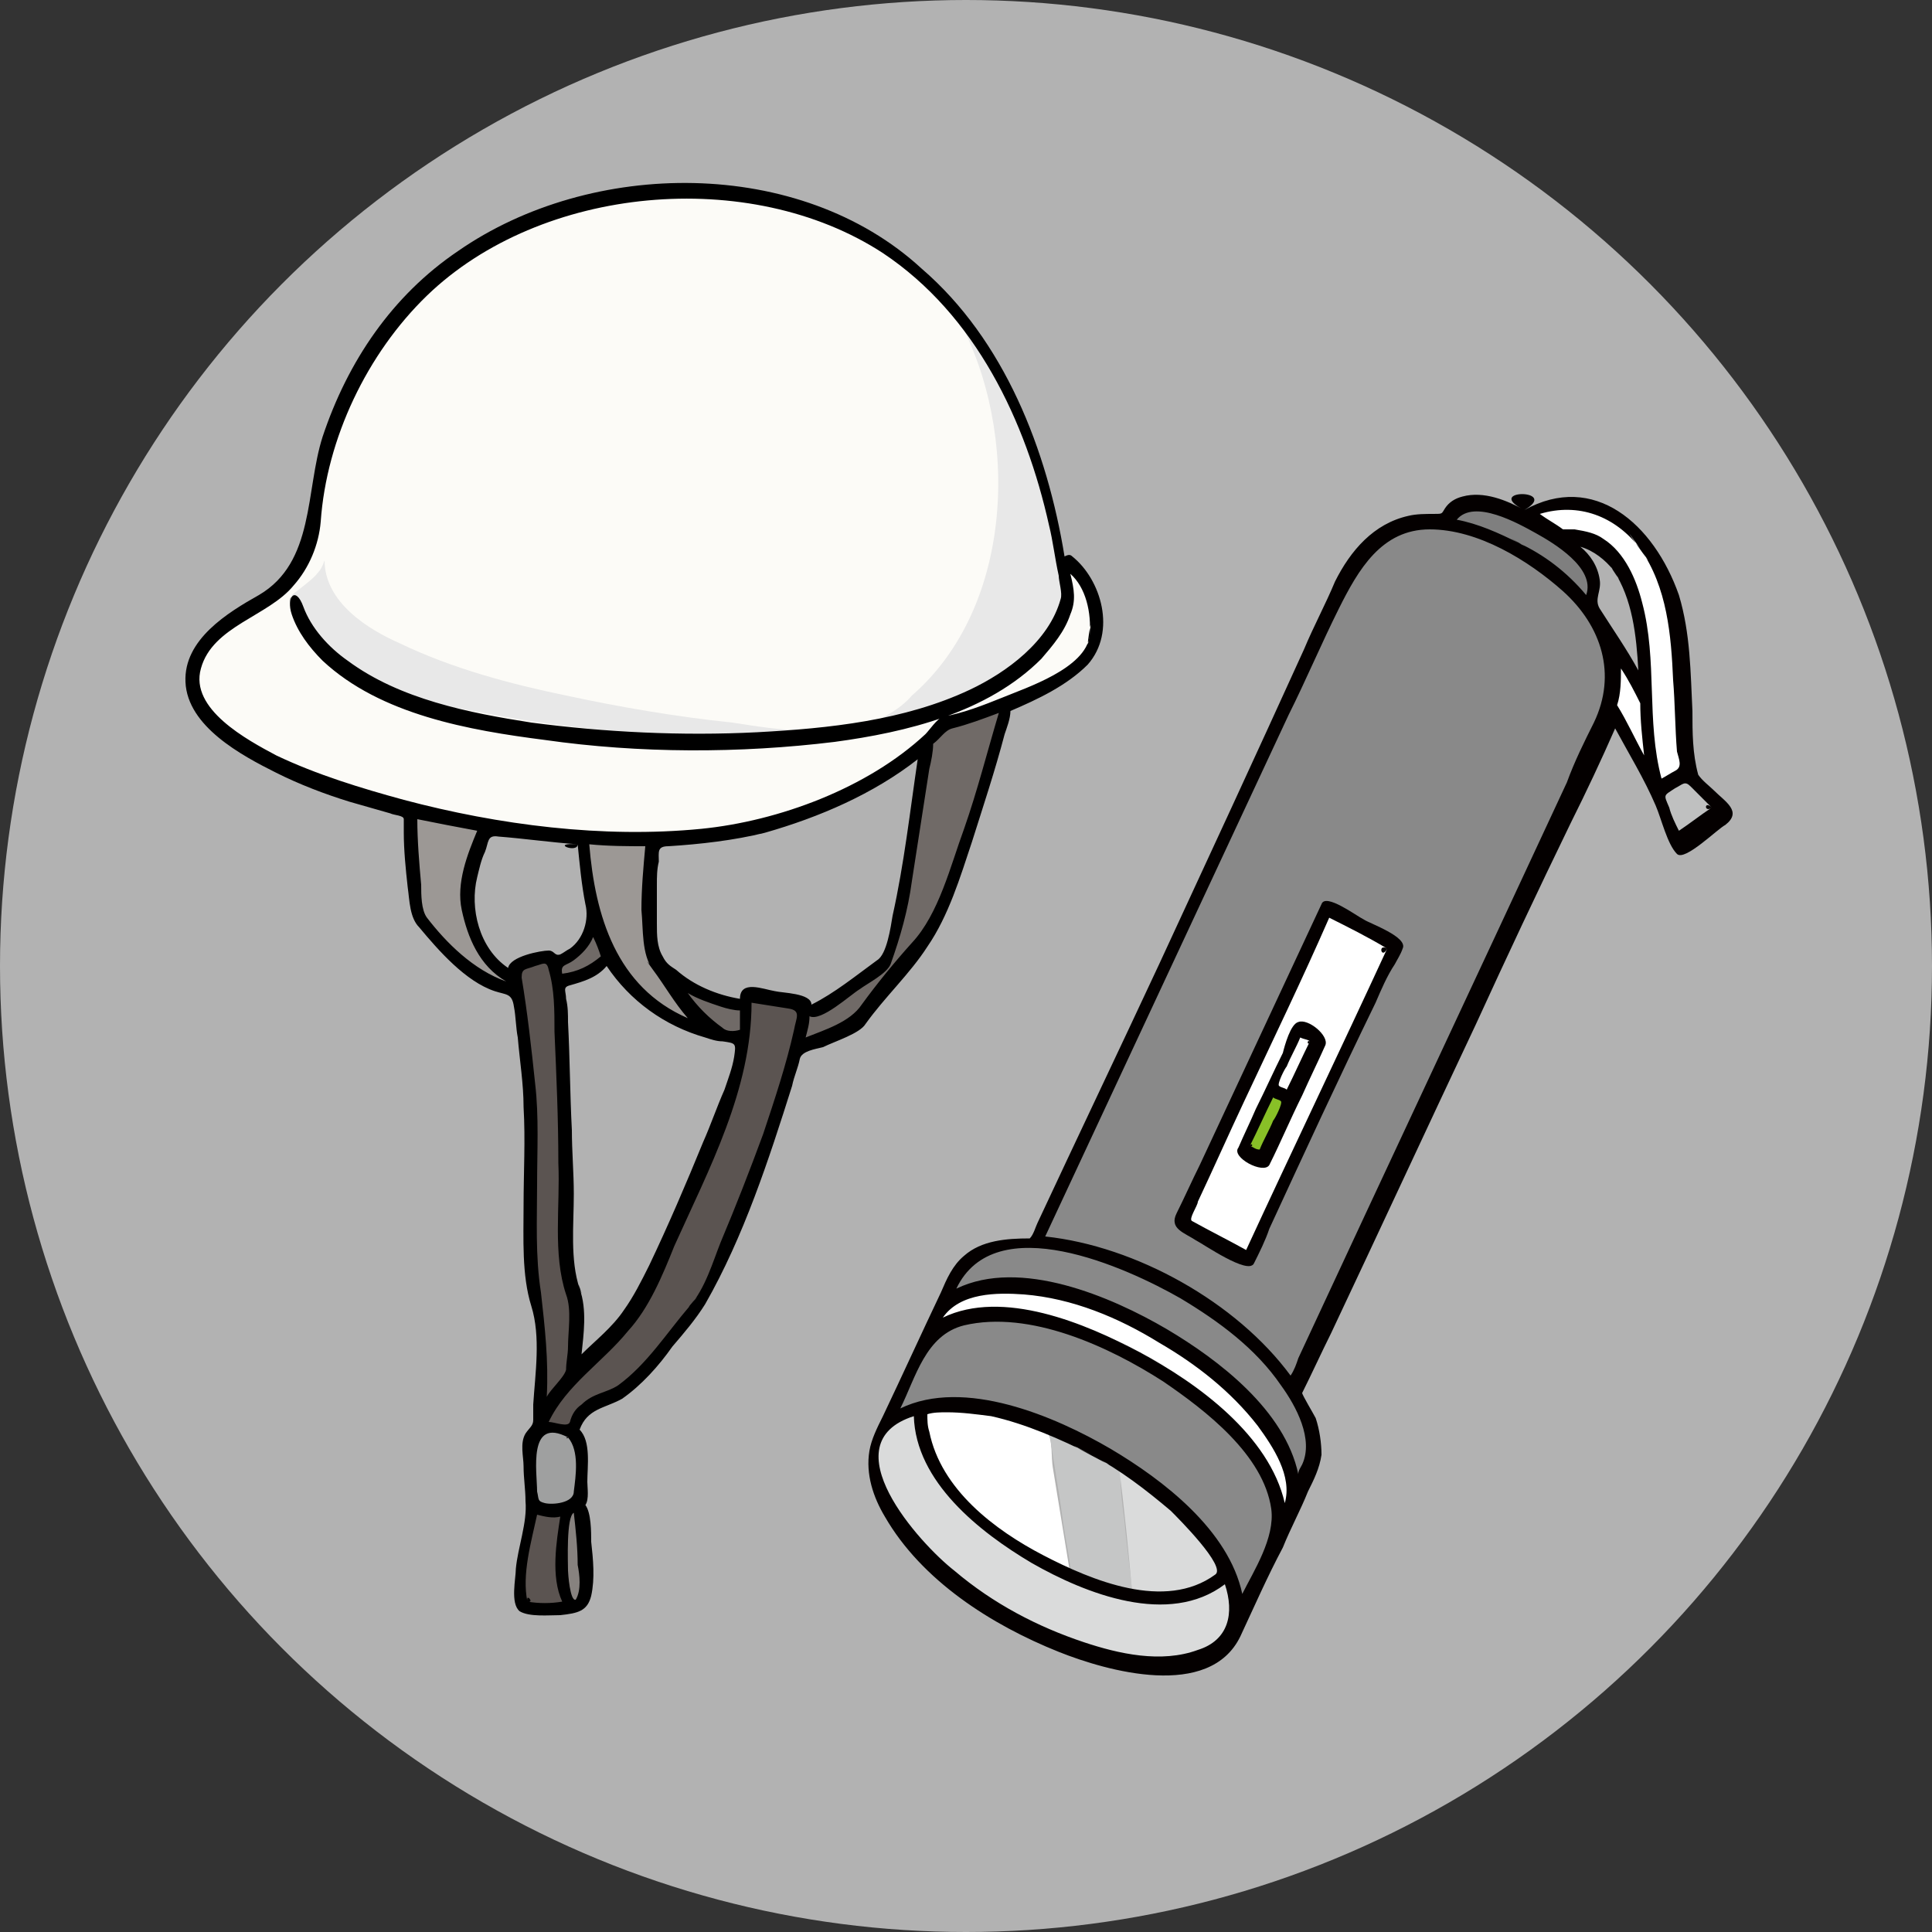 <?xml version="1.0" encoding="utf-8"?>
<!-- Generator: Adobe Illustrator 17.1.0, SVG Export Plug-In . SVG Version: 6.00 Build 0)  -->
<!DOCTYPE svg PUBLIC "-//W3C//DTD SVG 1.1//EN" "http://www.w3.org/Graphics/SVG/1.1/DTD/svg11.dtd">
<svg version="1.1" id="Ebene_1" xmlns="http://www.w3.org/2000/svg" xmlns:xlink="http://www.w3.org/1999/xlink" x="0px" y="0px"
	 width="100px" height="100px" viewBox="0 0 100 100" enable-background="new 0 0 100 100" xml:space="preserve">
<rect x="0" y="0" width="100" height="100" fill="#333333" stroke="none"/>
<circle fill="#B2B2B2" cx="50" cy="50" r="50"/>
<g>
	<path fill="#9C9895" d="M26.2,50.5c-1.7-0.9-2.4-3.3-2.1-5.1c0.2-0.8,0.4-1.5,0.7-2.3c0.2-0.5-1.8-0.7-2.1-0.8
		c-0.3-0.1-1.5-0.6-1.4,0.1c0,0.3,0,0.5,0,0.8c0.1,1.4-0.2,3.6,0.8,4.7c0.7,0.8,1.5,1.5,2.3,2.2c0.3,0.2,0.6,0.5,1,0.7
		c0.2,0.1,0.5,0.2,0.7,0.2C26.4,51,26.5,50.6,26.2,50.5C24.7,49.7,26.4,50.6,26.2,50.5z"/>
	<path fill="#706A67" d="M29,49.8c-0.4,0.1-0.2,0.9,0.1,0.9c0.2,0,0.5-0.1,0.7-0.2c0.3-0.1,1.7-0.6,1.2-1c0.1,0.1,0.1,0.1,0.2,0.2
		c0.3-0.2-0.3-1.6-0.7-1.4c-0.2,0.2-0.4,0.6-0.6,0.9C29.8,49.5,29.4,49.7,29,49.8C29,49.8,29.5,49.7,29,49.8z"/>
	<path fill="#706A67" d="M37.2,53.5c0.2,0.2,1.2,0.5,1.2,0c0-0.3,0.2-1,0-1.2c-0.2-0.3-1.2-0.3-1.5-0.4c-0.4-0.1-0.7-0.3-1-0.5
		c-0.2-0.1-0.8-0.1-0.5,0.3C35.9,52.4,36.5,53,37.2,53.5C37.3,53.5,36.3,52.9,37.2,53.5z"/>
	<path fill="#9C9895" d="M33.7,43.6c-0.2-0.2-1-0.1-1.2-0.1c-0.4,0-1.8-0.3-2.1,0c-0.3,0.4,0.1,1.8,0.2,2.3c0.4,2.2,1,3.9,2.6,5.5
		c0.3,0.3,2.4,2.2,2.8,1.6c0.2-0.4-1.5-2.4-1.8-2.8c-0.5-0.7-0.5-1.8-0.5-2.6c0-0.6,0-1.3,0-1.9C33.6,45.1,33.9,43.9,33.7,43.6
		C33.6,43.6,33.7,43.7,33.7,43.6z"/>
	<path fill="#5B5451" d="M27.5,58.4c-0.1,2.1-0.1,4.2,0,6.3c0.1,1.7,0.5,3.3,0.5,5c0,0.7,0,1.4,0,2.1c0,0.6,0.2,0.9,0.6,0.3
		c0.2-0.3,1-0.9,0.9-1.3c0-0.2,0-0.5,0.1-0.7c0.1-0.9,0.1-1.8,0.1-2.6c-0.1-1-0.3-1.9-0.4-2.9c-0.1-2-0.1-4-0.1-6.1
		c-0.1-2.7,0.1-5.6-0.5-8.2c-0.2-1.1-1-0.8-1.9-0.4c-0.4,0.2,0,1.7,0.1,2c0.3,2,0.6,4.1,0.6,6.1C27.5,58.2,27.5,58.3,27.5,58.4
		C27.4,61,27.6,56.6,27.5,58.4z"/>
	<path fill="#9FA0A0" d="M27.5,74.8c-0.1,0.6,0.1,1.4,0.1,2.1c0,0.3,0,0.6,0,0.8c0,0.6,1.2,0.5,1.6,0.3c1.2-0.4,0.8-1.9,0.7-3
		C29.8,73.8,27.8,73.5,27.5,74.8C27.5,74.8,27.6,74.4,27.5,74.8z"/>
	<path fill="#5B5451" d="M29.2,78.6c0.1-0.4-1.3-0.5-1.5-0.4c-0.3,0.2-0.3,1.3-0.4,1.7c-0.1,1-0.4,2-0.3,3c0,0.5,0.6,0.4,0.9,0.4
		c0.7,0,1.4,0.1,1.2-0.7C28.8,81.3,29,79.8,29.2,78.6C29.2,78.5,28.9,80.6,29.2,78.6z"/>
	<path fill="#87827F" d="M29.8,78.1c-0.5-0.3-0.6,1.9-0.6,2.1c0,0.7-0.3,2.3,0.4,2.8c0.2,0.5,0.6-0.3,0.6-0.4c0.1-0.6,0.1-1.2,0-1.7
		C30.2,80.3,30.3,78.3,29.8,78.1z"/>
	<path fill="#5B5451" d="M41.3,52c-0.6-0.1-1.1-0.2-1.7-0.3c-0.1,0-0.5-0.1-0.6-0.1c-0.5-0.1-0.3,1.7-0.4,2.1
		c-0.2,2.4-1.3,4.5-2.2,6.7c-1,2.3-1.9,4.6-3.1,6.8c-1,1.9-2.7,3.1-4.1,4.7c-0.4,0.5-0.7,1-1,1.5c-0.2,0.5,0.7,0.4,0.9,0.5
		c0.7,0.2,1.1-1.2,1.9-1.5c2.1-0.7,3.6-3,4.9-4.7c0.7-1,1.1-2.2,1.6-3.2c0.7-1.8,1.4-3.5,2.1-5.3C39.8,58.5,42.1,52.1,41.3,52z"/>
	<path fill="#706A67" d="M51.6,36.7c-0.6,0.2-1.3,0.5-1.9,0.6c-0.3,0.1-0.7,0.1-0.9,0.3c-0.6,0.6-0.7,0.9-0.8,1.7
		c-0.3,1.8-0.5,3.6-0.9,5.4c-0.2,1.4-0.5,2.7-0.9,4c-0.1,0.4-0.2,0.9-0.5,1.2c-0.7,0.5-1.4,1.1-2.1,1.5c-0.5,0.3-1.8,0.8-1.9,1.3
		c0,0.2-0.4,1.4,0.2,1.2c0.7-0.2,1.4-0.6,2-0.9c0.6-0.4,0.9-0.7,1.3-1.2c0.7-1,1.6-1.9,2.4-2.9c1-1.2,1.6-3,2.1-4.5
		c0.7-1.9,1.3-3.8,1.8-5.7C51.5,38.5,52.2,36.4,51.6,36.7C50.4,37.1,51.7,36.6,51.6,36.7z"/>
	<path fill="#FCFBF7" d="M55.5,29.3c-0.6-0.6-0.3,1.5-0.3,1.7c0,0.2-0.1,0.3-0.1,0.5c-0.3,0.9-0.9,1.6-1.5,2.3
		c-3.1,3.1-7.9,4-12.1,4.4c-5.5,0.5-11.2,0.4-16.7-0.8c-2.2-0.5-4.3-1.1-6.3-2.2c-0.8-0.5-1.6-1.1-2.3-1.8c-0.2-0.2-1.6-2.4-1.1-2.5
		c0,0,0.8,1.7,0.9,1.9c0.5,0.7,1.2,1.3,2,1.8c1.8,1.2,3.9,1.9,5.9,2.4c5.3,1.3,10.9,1.5,16.3,1.1c4.4-0.3,9.6-1,13-4.2
		c0.7-0.7,1.3-1.5,1.7-2.4c0.3-0.7,0-1.5-0.1-2.3c-0.8-4.9-2.6-9.9-6-13.6c-3.1-3.4-7.3-5.2-11.9-5.5c-4.6-0.2-9.6,0.8-13.4,3.5
		c-3.9,2.8-6.3,7.4-7.1,12.1c-0.4,2.2-0.6,4.2-2.8,5.5c-1.3,0.7-2.9,1.7-3.5,3.2c-0.6,1.8,1.3,3.3,2.6,4.2c3,2,6.7,2.9,10.2,3.7
		c1.2,0.2,11,2,11.1,0.8c0,0.1,0,0.2-0.1,0.3c0.6,0.3,2-0.1,2.6-0.1c0.8-0.1,1.6-0.2,2.4-0.4c1.8-0.5,3.6-1.1,5.2-2
		c1.3-0.7,2.7-1.5,3.7-2.5c0.5-0.5,0.7-0.9,1.4-1.1c1.9-0.6,3.9-1.3,5.6-2.4c0.7-0.4,1.6-1.1,1.7-1.9C56.8,31.6,56.4,30.3,55.5,29.3
		C55.4,29.3,55.9,29.8,55.5,29.3z"/>
	<path fill="#E8E8E8" d="M47.2,36c-0.6,0.7-1.4,1.1-2.2,1.5c3.6-0.7,8.7-2.3,9.9-6.3c0.1-0.4,0-0.8,0-1.2c-0.1-1.2-0.4-2.4-0.7-3.6
		c-0.9-3.5-2.3-7-4.6-9.9C52.8,22.4,52.5,31.4,47.2,36C46.6,36.6,52.1,31.7,47.2,36z"/>
</g>
<path fill="#E8E8E8" d="M16.8,29c-0.1,0.3-0.2,0.5-0.4,0.7c-0.1,0.2-1.3,1.1-1.3,1.1c0,0.3,0.2,0.6,0.3,0.9c0.8,1.7,2.3,3,4,3.7
	c1.6,0.7,3.3,1.1,5.1,1.4c2,0.4,4,0.7,5.9,0.9c3.8,0.4,7.6,0.6,11.3,0.1c-1.3,0-2.5-0.2-3.8-0.4c-2.9-0.3-5.8-0.8-8.6-1.4
	c-2.9-0.6-5.9-1.4-8.6-2.7C19.1,32.6,16.8,31.2,16.8,29z"/>
<path d="M55.5,28.8c-0.1-0.1-0.2-0.1-0.4,0c-0.9-5.5-3.1-11.2-7.4-14.9C41.4,8.1,30.6,8.2,23.7,13c-3.4,2.3-5.7,5.7-7,9.6
	c-0.9,2.8-0.4,6.5-3.3,8.2c-1.6,0.9-3.9,2.3-3.8,4.5c0.1,2.3,2.9,3.8,4.7,4.7c1.2,0.6,2.5,1.1,3.8,1.5c0.7,0.2,1.4,0.4,2.1,0.6
	c0.2,0.1,0.7,0.1,0.7,0.3c0,0.2,0,0.5,0,0.7c0,0.9,0.1,1.9,0.2,2.8c0.1,0.7,0.1,1.6,0.6,2.1c1,1.2,2.4,2.8,3.9,3.3
	c0.6,0.2,0.9,0.1,1,0.8c0.1,0.5,0.1,1.1,0.2,1.6c0.1,1.2,0.3,2.4,0.3,3.6c0.1,1.7,0,3.4,0,5.1c0,1.7-0.1,3.6,0.4,5.2
	c0.5,1.6,0.2,3.5,0.1,5.1c0,0.3,0,0.5,0,0.8c0,0.3-0.2,0.4-0.4,0.7c-0.3,0.5-0.1,1.2-0.1,1.7c0,0.6,0.1,1.2,0.1,1.8
	c0.1,1.1-0.4,2.4-0.5,3.5c0,0.5-0.3,1.8,0.2,2.2c0.5,0.3,1.5,0.2,2.1,0.2c0.9-0.1,1.4-0.2,1.6-1c0.2-0.9,0.1-1.9,0-2.8
	c0-0.5,0-1.5-0.3-1.9c0.2-0.3,0.1-0.9,0.1-1.2c0-0.8,0.2-2.1-0.4-2.7c0.4-1.1,1.3-1.1,2.2-1.6c1-0.7,1.9-1.7,2.6-2.7
	c0.6-0.7,1.2-1.4,1.7-2.2c2-3.5,3.3-7.5,4.5-11.3c0.1-0.5,0.3-0.9,0.4-1.4c0.1-0.4,0.8-0.5,1.2-0.6c0.6-0.3,1.9-0.7,2.2-1.2
	c1-1.4,2.3-2.6,3.2-4c1.1-1.6,1.7-3.6,2.3-5.4c0.6-1.9,1.2-3.7,1.7-5.6c0.1-0.3,0.3-0.8,0.3-1.2c1.4-0.6,2.9-1.3,4-2.4
	C57.8,32.7,57,30,55.5,28.8z M22.1,47.5c-0.3-0.4-0.3-1.2-0.3-1.7c-0.1-1.1-0.2-2.3-0.2-3.4c1,0.2,2,0.4,3.1,0.6
	c-0.5,1.2-1.1,2.7-0.8,4.1c0.3,1.4,0.9,2.9,2.3,3.7C24.5,50.2,23.1,48.8,22.1,47.5C21.8,47.1,22.6,48.2,22.1,47.5z M39.6,43.1
	c2.8-0.8,5.6-2,7.9-3.8c-0.4,2.7-0.7,5.4-1.3,8.1c-0.1,0.6-0.3,2-0.8,2.3c-1.1,0.8-2.2,1.7-3.4,2.3c0-0.6-1.5-0.6-1.9-0.7
	c-0.6-0.1-1.8-0.6-1.8,0.4c-1.2-0.2-2.4-0.7-3.3-1.5c-0.3-0.2-0.5-0.3-0.7-0.7C34,49,34,48.4,34,47.8c0-0.7,0-1.3,0-2
	c0-0.4,0-0.8,0.1-1.2c0-0.5-0.1-0.8,0.5-0.8C36.2,43.7,38,43.5,39.6,43.1C43.8,41.8,38.1,43.5,39.6,43.1z M30,66.7
	c-0.5-1.5-0.3-3.3-0.3-4.9c0-1.1-0.1-2.2-0.1-3.3c-0.1-1.9-0.1-3.7-0.2-5.6c0-0.4,0-0.8-0.1-1.2c0-0.4-0.2-0.6,0.2-0.7
	c0.7-0.2,1.4-0.4,1.9-1c1.2,1.8,3,3.1,5.1,3.7c0.3,0.1,0.6,0.2,0.9,0.2c0.7,0.1,0.7,0.1,0.6,0.8c-0.1,0.6-0.3,1.1-0.5,1.7
	c-0.4,0.9-0.7,1.8-1.1,2.7c-0.9,2.2-1.8,4.3-2.8,6.4c-0.4,0.8-0.8,1.6-1.3,2.3c-0.6,0.9-1.5,1.6-2.2,2.3
	C30.2,69.1,30.4,67.8,30,66.7C29.8,66,30.3,67.5,30,66.7z M31.1,49.5c-0.6,0.5-1.2,0.8-2,0.9c-0.1-0.5,0.2-0.4,0.6-0.7
	c0.4-0.3,0.8-0.7,1-1.2C30.9,48.9,31,49.2,31.1,49.5C31.1,49.5,31,49.2,31.1,49.5z M37.4,53.2c-0.7-0.5-1.3-1.1-1.8-1.8
	c0.5,0.3,1.1,0.5,1.7,0.7c0.3,0.1,0.7,0.2,1,0.2c0,0.3,0,0.7,0,1C38,53.4,37.6,53.4,37.4,53.2C36.6,52.7,37.4,53.2,37.4,53.2z
	 M33.8,50.2c0.6,0.8,1.1,1.7,1.8,2.5c-3.7-1.6-4.8-5.3-5.1-9c1,0.1,2,0.1,2.9,0.1c-0.1,1.1-0.2,2.2-0.2,3.3
	C33.3,48.1,33.2,49.4,33.8,50.2C34.1,50.5,33,49.1,33.8,50.2z M29.9,43.7c0.1,1,0.2,2.1,0.4,3.1c0.2,0.8-0.1,1.8-0.8,2.3
	c-0.2,0.1-0.3,0.2-0.5,0.3c-0.3,0.1-0.3-0.2-0.6-0.2c-0.4,0-2,0.3-2.1,0.9c-1.5-1-2-3.1-1.6-4.7c0.1-0.4,0.2-0.9,0.4-1.3
	c0.2-0.5,0.1-0.9,0.7-0.8C27.1,43.4,28.5,43.6,29.9,43.7C29.9,44.2,28.4,43.6,29.9,43.7z M27,50.6c0-0.5,0.2-0.4,0.7-0.6
	c0.4-0.1,0.6-0.3,0.7,0.2c0.3,1,0.3,2.1,0.3,3.2c0.1,2.3,0.2,4.5,0.2,6.8c0.1,2.2-0.3,4.7,0.4,6.8c0.3,0.8,0.1,1.9,0.1,2.7
	c0,0.4-0.1,0.8-0.1,1.2c-0.1,0.4-0.8,1-1,1.4c0.1-1.9-0.1-3.6-0.3-5.4c-0.3-1.9-0.2-3.8-0.2-5.6c0-1.7,0.1-3.5-0.1-5.2
	C27.5,54.2,27.3,52.4,27,50.6C27,50.6,27.3,52.2,27,50.6z M29.4,74.4c0.6,0.7,0.4,2,0.3,2.8c0,0.6-1.1,0.7-1.5,0.6
	c-0.4-0.1-0.3-0.2-0.4-0.6C27.8,76.2,27.3,73.3,29.4,74.4C29.4,74.5,29.2,74.4,29.4,74.4z M27.3,82.9c-0.3-1.4,0.2-3.1,0.5-4.5
	c0.4,0.1,0.8,0.2,1.2,0.1c-0.2,1.3-0.5,3.1,0.1,4.4C28.5,83,27.9,83,27.3,82.9C27.2,82.4,27.7,83,27.3,82.9z M29.8,82.8
	c-0.3,0.1-0.4-1.4-0.4-1.5c0-0.4-0.1-2.8,0.3-3c0.1,0.9,0.2,1.8,0.2,2.7C30,81.5,30.1,82.3,29.8,82.8C29.8,82.8,30,82.4,29.8,82.8z
	 M35.7,67.6c-1.2,1.4-2.2,3-3.7,4.1c-0.6,0.4-1.3,0.4-1.9,1c-0.3,0.2-0.5,0.5-0.6,0.9c-0.1,0.3-0.8,0-1.1,0c0.9-1.9,2.8-3.1,4.1-4.7
	c1.1-1.2,1.8-2.9,2.4-4.4c1.8-4,4-8.1,4-12.6c0.6,0.1,1.3,0.2,1.9,0.3c0.7,0.1,0.4,0.5,0.3,1.1c-0.4,1.8-1,3.6-1.6,5.4
	c-0.7,1.9-1.4,3.7-2.2,5.6C36.9,65.3,36.5,66.7,35.7,67.6C35.4,67.9,36.7,66.4,35.7,67.6z M47.2,48.8c-0.9,1-1.8,2.1-2.6,3.2
	c-0.6,0.9-1.9,1.3-2.9,1.7c0.1-0.4,0.2-0.7,0.2-1.1c0.6,0.3,2.1-1.1,2.6-1.4c0.4-0.3,1.4-0.8,1.6-1.3c0.5-1.4,0.9-2.8,1.1-4.3
	c0.3-1.9,0.6-3.9,0.9-5.8c0.1-0.4,0.2-0.9,0.2-1.3c0.4-0.3,0.6-0.7,1-0.8c0.8-0.2,1.6-0.5,2.4-0.8c-0.6,2-1.1,4-1.8,6
	C49.2,44.8,48.6,47.3,47.2,48.8C45.6,50.6,48.8,47.1,47.2,48.8z M56.4,32.9c-0.2,1.7-3.3,2.7-4.5,3.2c-1,0.4-2,0.8-3.1,1
	c-0.3,0.1-0.7,0.7-0.9,0.9c-3,2.8-7.6,4.5-11.6,4.9c-5.1,0.5-10.5-0.2-15.4-1.5c-2.2-0.6-4.5-1.3-6.6-2.3c-1.5-0.8-4.5-2.4-3.9-4.5
	c0.6-2.2,3.5-2.7,4.8-4.3c0.8-0.9,1.3-2.1,1.4-3.3c0.3-4.3,2.4-8.7,5.5-11.7c5.9-5.7,16.7-6.7,23.6-2.2c4.8,3.2,7.4,8.7,8.6,14.1
	c0.2,0.8,0.3,1.7,0.5,2.6c0,0.3,0.2,0.9,0.1,1.2c-0.6,2.2-2.8,3.8-4.7,4.7c-3.4,1.6-7.3,2-11,2.2c-3.9,0.2-7.9,0-11.7-0.5
	c-3.2-0.5-6.8-1.2-9.5-3.2c-1-0.7-1.9-1.7-2.3-2.8c-0.4-1.1-0.9-0.5-0.6,0.4c0.3,0.9,0.9,1.7,1.6,2.4c3,2.8,7.6,3.6,11.5,4.1
	c4.9,0.7,10.1,0.7,15,0.1c3.7-0.5,7.9-1.5,10.7-4.3c0.6-0.7,1.2-1.4,1.5-2.3c0.3-0.7,0.2-1.3,0-2.1C56.2,30.4,56.5,31.7,56.4,32.9
	C56.1,34.5,56.6,31.1,56.4,32.9z"/>
<g>
	<path fill="#FFFFFF" d="M84.9,39.4c0.6,0.2,0.3-1.1,0.2-1.3c0-0.6,0.1-1.4-0.2-2c-0.3-0.6-0.6-1.2-0.9-1.7
		c-0.5-0.7-0.5,1.2-0.5,1.3c-0.1,0.8,0,1.2,0.4,1.9C84.1,37.9,84.5,39.2,84.9,39.4C85,39.4,84.9,39.3,84.9,39.4z"/>
	<path fill="#7F7F7F" d="M81.9,30.9c0.4,0.4,0.5-0.5,0.5-0.7c0-0.3-0.2-0.6-0.3-0.8c-0.4-0.6-1-1.1-1.6-1.5
		c-1.2-0.8-2.9-1.9-4.4-1.7c-0.3,0-1.3,0.5-0.9,0.9c0.2,0.2,0.8,0.2,1,0.3c0.4,0.1,0.8,0.3,1.3,0.5C79.1,28.5,80.7,29.5,81.9,30.9
		C81.9,30.9,81,29.9,81.9,30.9z M75.5,26.6C75.4,26.5,75.4,26.5,75.5,26.6C75.5,26.6,75.4,26.6,75.5,26.6z"/>
	<path fill="#898989" d="M58.8,70.4c-2.4-1.3-5.1-2.3-7.9-2.2c-1,0-2.1,0.3-2.8,1c-0.4,0.4-0.7,1.1-0.9,1.7
		c-0.3,0.6-0.6,1.2-0.8,1.8c-0.4,0.8,0.8,0.3,1.1,0.2c2.4-0.6,5.1,0.2,7.2,1.1c2.6,1.1,5,2.6,6.9,4.6c0.7,0.8,1.4,1.6,1.9,2.5
		c0.1,0.2,0.7,2.2,1,1.4c0.5-1,1.1-2.1,1.5-3.2c0.5-1.7-0.7-3.5-1.8-4.7C62.8,72.9,60.8,71.5,58.8,70.4
		C55.2,68.5,63.8,73.2,58.8,70.4z"/>
	<path fill="#FFFFFF" d="M48,73c-1.2,0.2,1.3,4.1,1.6,4.4c1.6,1.8,3.7,3.1,5.8,4.1c-0.3-1.8-0.6-3.7-0.9-5.5c-0.1-0.5,0-1.5-0.3-1.9
		C52.3,73.2,50.1,72.6,48,73z"/>
	<path fill="#C5C6C6" d="M56.7,75.1c-0.8-0.4-1.6-0.8-2.4-1.1c0.2,1.5,0.5,3.1,0.7,4.6c0.1,0.8,0.3,1.7,0.4,2.5
		c0.1,0.9,2.5,1.2,3.2,1.3c-0.1-1.2-0.3-2.5-0.4-3.7c-0.1-0.7-0.2-1.5-0.2-2.2c0-0.2,0-0.4-0.1-0.6C57.9,75.6,56.9,75.2,56.7,75.1
		C55.9,74.7,57.1,75.3,56.7,75.1z"/>
	<path fill="#DADBDB" d="M58.6,82.4c1,0.2,2.2,0.2,3.2-0.1c0.4-0.1,0.9-0.3,1.2-0.6c0.5-0.4,0.2-0.8-0.1-1.2c-1.2-1.9-3.1-3.4-5-4.7
		C58.2,78.1,58.4,80.2,58.6,82.4z"/>
	<path fill="#FFFFFF" d="M59.5,68.9c-2.1-1.1-4.4-2-6.8-2.2c-1.4-0.1-3.3,0-4.2,1.3c-0.5,0.7,1,0.2,1.1,0.1c0.9-0.2,1.9-0.2,2.8-0.1
		c2.5,0.3,4.9,1.3,7,2.5c1.9,1.1,3.8,2.5,5.1,4.3c0.6,0.7,1.1,1.5,1.4,2.4c0.1,0.2,0.1,0.8,0.4,0.8c0.4,0,0.4-0.6,0.4-0.8
		c0.1-1.5-0.9-3-1.9-4.1C63.4,71.4,61.5,70,59.5,68.9C54.8,66.3,64.3,71.5,59.5,68.9z"/>
	<path fill="#DADBDB" d="M63.5,81.8c-0.2-0.1-0.8,0.4-1,0.5c-0.4,0.2-0.9,0.3-1.4,0.4c-1,0.2-2,0.1-3-0.1C55.6,82,53.1,80.7,51,79
		c-1.5-1.2-2.9-2.8-3.3-4.7c-0.1-0.3,0-0.9-0.2-1.1c-0.3-0.2-0.9,0.2-1.1,0.4c-0.7,0.5-1.1,1.2-1.1,2.1c0,1.6,1.2,3.2,2.2,4.3
		c1.7,1.8,3.8,3.3,6.1,4.4c2.2,1,4.7,1.9,7.1,1.7c0.9-0.1,1.9-0.3,2.6-1c0.4-0.4,0.6-0.9,0.6-1.4C63.9,83.2,63.9,81.9,63.5,81.8
		C63.4,81.7,63.6,81.8,63.5,81.8z"/>
	<path fill="#898989" d="M51.1,64.8c-0.9,0.3-1.4,0.9-1.8,1.7c-0.5,1,0.9,0.3,1.3,0.2c2.2-0.5,4.6,0.2,6.6,1c2.4,0.9,4.6,2.3,6.5,4
		c1.4,1.3,2.8,2.9,3.2,4.8c0.2,0.8,0.8-0.6,0.8-0.8c0.2-0.6,0.1-1.3-0.1-1.9c-0.6-1.9-2.1-3.4-3.5-4.7c-1.9-1.6-4.2-2.9-6.6-3.8
		C55.6,64.6,53.1,64,51.1,64.8C50.3,65,53.3,64,51.1,64.8z"/>
	<path fill="#898989" d="M83.2,33.5c-0.7-2.4-3-4.1-5.2-5.2c-1.9-1-4.4-1.8-6.4-0.5c-1.5,0.9-2.1,2.6-2.8,4.2
		c-2.3,4.9-4.6,9.8-6.9,14.7c-2.4,5.1-4.7,10.1-7.1,15.2c-0.3,0.6-0.5,1.1-0.8,1.7c-0.1,0.1-0.1,0.2-0.2,0.3
		c-0.3,0.6,1.9,0.7,2.3,0.8c2.9,0.7,5.6,2.2,7.9,4.1c0.9,0.8,1.8,1.6,2.5,2.6c0.2,0.3,0.4,0,0.5-0.2c4.4-9.5,8.9-19,13.3-28.5
		C81.7,40.1,84.1,36.4,83.2,33.5C83,32.8,83.6,34.8,83.2,33.5z"/>
	<path fill="#BFC0C0" d="M86,40.9c-0.4,0.2,0.5,1.8,0.7,2.2c0.3,0.6,1.5-0.6,1.8-0.9c0.8-0.6-0.3-1.2-0.7-1.7
		C87.2,39.9,86.6,40.6,86,40.9z"/>
	<path fill="#FFFFFF" d="M79.6,26.6c-0.7,0.3,1,1.1,1.2,1.3c0.2,0.1,0.7,0,1,0c0.3,0,0.7,0.2,1,0.4c1.5,0.9,2,3,2.3,4.6
		c0.3,1.9,0.2,3.8,0.4,5.6c0,0.3,0.2,2.5,0.7,2.2c0.1,0,0.9-0.4,0.9-0.6c0.3-0.2-0.1-1.8-0.1-2.2c-0.1-0.9-0.1-1.8-0.1-2.7
		c-0.1-1.8-0.2-3.6-0.9-5.3C84.9,27.2,82.5,25.3,79.6,26.6C79.5,26.6,80.9,26,79.6,26.6z"/>
</g>
<path fill="#FFFFFF" d="M60.8,63.3c2.6-5.5,5.2-11,7.8-16.5c0.9,0.5,1.8,1,2.6,1.4c0.3,0.2,1.4,0.5,1.2,0.9c-0.8,1.7-1.6,3.3-2.3,5
	c-1.8,3.8-3.6,7.6-5.3,11.4C63.4,64.7,62.1,64,60.8,63.3z"/>
<path fill="#88C027" d="M64.2,59.5c0.3,0.2,0.7,0.4,1,0.6c0.4-0.8,0.7-1.6,1.1-2.4c0.2-0.3,0.3-0.6,0.5-1c0,0-0.9-0.5-1-0.5
	C65.2,57.2,64.7,58.3,64.2,59.5z"/>
<path fill="#FFFFFF" d="M67.2,53c-0.3,0.7-0.7,1.5-1,2.2c-0.1,0.1-0.4,0.7-0.4,0.9c0.1,0.2,0.8,0.4,1,0.5c0.3-0.7,0.7-1.5,1-2.2
	c0.1-0.1,0.4-0.7,0.4-0.9C68.2,53.4,67.4,53.1,67.2,53z"/>
<g>
	<path fill="#040000" d="M68.4,46.8c-2.1,4.5-4.2,9-6.3,13.5c-0.4,0.8-0.8,1.7-1.2,2.5c-0.4,0.8,0.4,1,1,1.4c0.4,0.2,2.7,1.8,3,1.2
		c0.3-0.6,0.6-1.2,0.8-1.8c1.8-3.9,3.6-7.8,5.5-11.7c0.3-0.7,0.6-1.4,1-2c0.1-0.2,0.3-0.5,0.4-0.8c0.3-0.6-1.7-1.3-2-1.5
		C70.2,47.4,68.6,46.2,68.4,46.8z M71.8,49.1c-2.4,5.2-4.9,10.4-7.3,15.6c-0.9-0.5-1.9-1-2.8-1.5c-0.2-0.1,0.3-0.8,0.3-1
		c0.8-1.7,1.6-3.5,2.4-5.2c1.5-3.2,3-6.3,4.4-9.5C69.8,48,70.8,48.5,71.8,49.1C71.5,49.7,71.3,48.8,71.8,49.1z"/>
	<path fill="#040000" d="M65.7,60.3c0.6-1.2,1.1-2.4,1.7-3.6c0.4-0.9,0.8-1.7,1.2-2.6c0.2-0.5-0.9-1.4-1.4-1.2
		c-0.4,0.1-0.7,1.2-0.8,1.6c-0.5,1-0.9,1.9-1.4,2.9c-0.3,0.7-0.6,1.3-0.9,2C63.7,59.9,65.4,60.8,65.7,60.3z M67.8,53.9
		c-0.4,0.8-0.8,1.7-1.2,2.5c-0.1-0.1-0.3-0.1-0.4-0.2c-0.1-0.1,0.3-0.9,0.4-1c0.2-0.5,0.5-1,0.7-1.5C67.5,53.8,67.7,53.8,67.8,53.9
		C67.7,54.2,67.6,53.8,67.8,53.9z M64.7,59.3c0.4-0.8,0.8-1.7,1.2-2.5c0.1,0.1,0.3,0.1,0.4,0.2c0.1,0.1-0.3,0.9-0.4,1
		c-0.2,0.5-0.5,1-0.7,1.5C65,59.5,64.9,59.4,64.7,59.3C64.8,59.1,64.9,59.4,64.7,59.3z"/>
	<path fill="#040000" d="M78.9,26.4c-0.9-0.5-2.1-1-3.2-0.7c-0.4,0.1-0.7,0.3-0.9,0.6c-0.2,0.3-0.1,0.3-0.6,0.3
		c-0.4,0-0.9,0-1.3,0.1c-1.8,0.4-3,1.8-3.8,3.4c-0.5,1.2-1.1,2.3-1.6,3.5C65,39.1,62.5,44.5,60,49.9c-2.1,4.5-4.2,8.9-6.3,13.4
		c-0.1,0.2-0.2,0.6-0.4,0.8c-1.2,0-2.5,0.1-3.4,0.9c-0.6,0.5-0.9,1.2-1.2,1.9c-1,2.1-2,4.3-3,6.4c-0.3,0.6-0.6,1.2-0.7,1.8
		c-0.2,1.2,0.2,2.4,0.8,3.4c1.9,3.3,5.5,5.6,9,7c2.5,1,7.8,2.5,9.4-0.8c0.7-1.5,1.4-3.1,2.2-4.6c0.4-1,0.9-1.9,1.3-2.9
		c0.3-0.6,0.6-1.2,0.7-1.9c0-0.6-0.1-1.3-0.3-1.9c-0.1-0.2-0.7-1.2-0.7-1.3c0.5-1,1-2.1,1.5-3.1c2.5-5.3,5-10.7,7.5-16
		c1.6-3.5,3.2-6.9,4.9-10.4c0.8-1.6,1.6-3.3,2.3-4.9c0.7,1.3,1.5,2.6,2.1,4c0.3,0.7,0.6,2,1.1,2.5c0.4,0.4,2.1-1.3,2.5-1.5
		c0.9-0.7,0-1.2-0.6-1.8c-0.2-0.2-0.6-0.5-0.8-0.8c-0.3-1.1-0.3-2.2-0.3-3.3c-0.1-2-0.1-4-0.7-6C85.6,27.1,82.5,24.4,78.9,26.4
		C76.7,25.3,80.8,25.3,78.9,26.4z M83.5,29.5c1,1.5,1.2,3.4,1.3,5.2c-0.6-1.1-1.3-2.1-2-3.2c-0.3-0.5,0.1-0.9,0-1.5
		c-0.1-0.7-0.5-1.3-1-1.7C82.5,28.5,83.1,29,83.5,29.5C84.4,30.9,83,28.8,83.5,29.5z M83.7,36.5c0.2-0.6,0.2-1.3,0.2-1.9
		c0.4,0.6,0.7,1.2,1,1.8c0,0.9,0.1,1.8,0.2,2.7C84.6,38.2,84.2,37.3,83.7,36.5C83.9,35.8,83.7,36.5,83.7,36.5z M78.6,28.1
		c-1-0.5-2.1-1-3.2-1.2c0.9-1.1,3.2,0.2,4.1,0.7c0.9,0.5,3.1,1.8,2.6,3.2C81.1,29.6,79.9,28.7,78.6,28.1
		C77.4,27.4,79.7,28.7,78.6,28.1z M64.3,82.5c-0.7-3.3-4.1-5.9-6.8-7.5c-2.9-1.7-7.6-3.7-10.9-2.1c0.8-1.6,1.3-3.8,3.3-4.3
		c3.4-0.8,7.5,1.1,10.3,2.9c2.2,1.5,5.2,3.8,5.6,6.6C66,79.6,64.9,81.3,64.3,82.5z M56.5,75.3c1.5,0.8,2.8,1.8,4.1,2.9
		c0.4,0.4,2.9,2.9,2.3,3.3c-2.6,1.9-6.4,0.3-8.9-1c-2.5-1.3-5.3-3.4-5.9-6.4c-0.1-0.3-0.1-0.6-0.1-0.9c0.3-0.1,0.7-0.1,1-0.1
		c0.8,0,1.5,0.1,2.3,0.2C53.1,73.7,54.9,74.5,56.5,75.3C59.6,77,53.4,73.7,56.5,75.3z M59,70c-2.8-1.5-7.1-3.3-10.2-1.8
		c0.9-1.3,2.8-1.3,4.2-1.2c2.5,0.2,4.9,1.2,7,2.5c1.9,1.1,3.7,2.5,5.1,4.3c0.8,1.1,1.8,2.6,1.4,4C65.7,74.3,62,71.6,59,70
		C55.3,68,63.1,72.2,59,70z M62,85.4c-1.9,0.7-4.1,0.2-5.9-0.4c-2.4-0.8-4.7-2-6.7-3.7c-1.8-1.4-6.5-6.6-2.1-8
		c0.1,3.4,3.4,6,6.1,7.6c2.8,1.6,7.1,3.3,10,1.1C63.9,83.5,63.6,84.9,62,85.4C59.9,86.2,62.7,85.2,62,85.4z M67.4,75.8
		c-0.1,0.2-0.2,0.3-0.2,0.5c-0.7-3.3-4.1-5.9-6.8-7.5c-2.9-1.7-7.6-3.7-10.9-2.1c2-4.2,8.8-1.1,11.6,0.5c2,1.2,3.9,2.6,5.2,4.5
		C67.1,72.8,68,74.5,67.4,75.8z M66.8,71.2c-2.8-3.8-8-6.7-12.7-7.2c4.2-9,8.4-18,12.6-27c0.9-1.8,1.7-3.7,2.6-5.5
		c1-2,2.2-4.1,4.7-4.1c2.5,0,5.1,1.6,6.9,3.2c2,1.8,2.8,4.3,1.6,6.8c-0.5,1-1,2-1.4,3.1c-4.6,9.9-9.3,19.9-13.9,29.8
		C67.1,70.6,67,70.9,66.8,71.2z M88.6,41.8c-0.6,0.4-1.1,0.8-1.7,1.2c-0.2-0.4-0.4-0.8-0.5-1.2c-0.3-0.7-0.3-0.6,0.3-1
		c0.4-0.2,0.5-0.4,0.8-0.1C87.9,41.1,88.2,41.4,88.6,41.8C88.2,42.1,88.2,41.4,88.6,41.8z M84.9,28.4c1.4,2,1.6,4.5,1.7,6.8
		c0.1,1.2,0.1,2.5,0.2,3.7c0.1,0.4,0.3,0.8-0.1,1c-0.2,0.1-0.5,0.3-0.7,0.4c-0.8-3-0.2-6.1-1-9.1c-0.3-1.2-0.9-2.6-2-3.3
		c-0.4-0.3-0.9-0.4-1.5-0.5c-0.2,0-0.4,0-0.6,0c-0.4-0.3-0.8-0.5-1.2-0.8C81.7,26,83.6,26.7,84.9,28.4
		C86.4,30.6,83.1,25.9,84.9,28.4z"/>
</g>
</svg>
